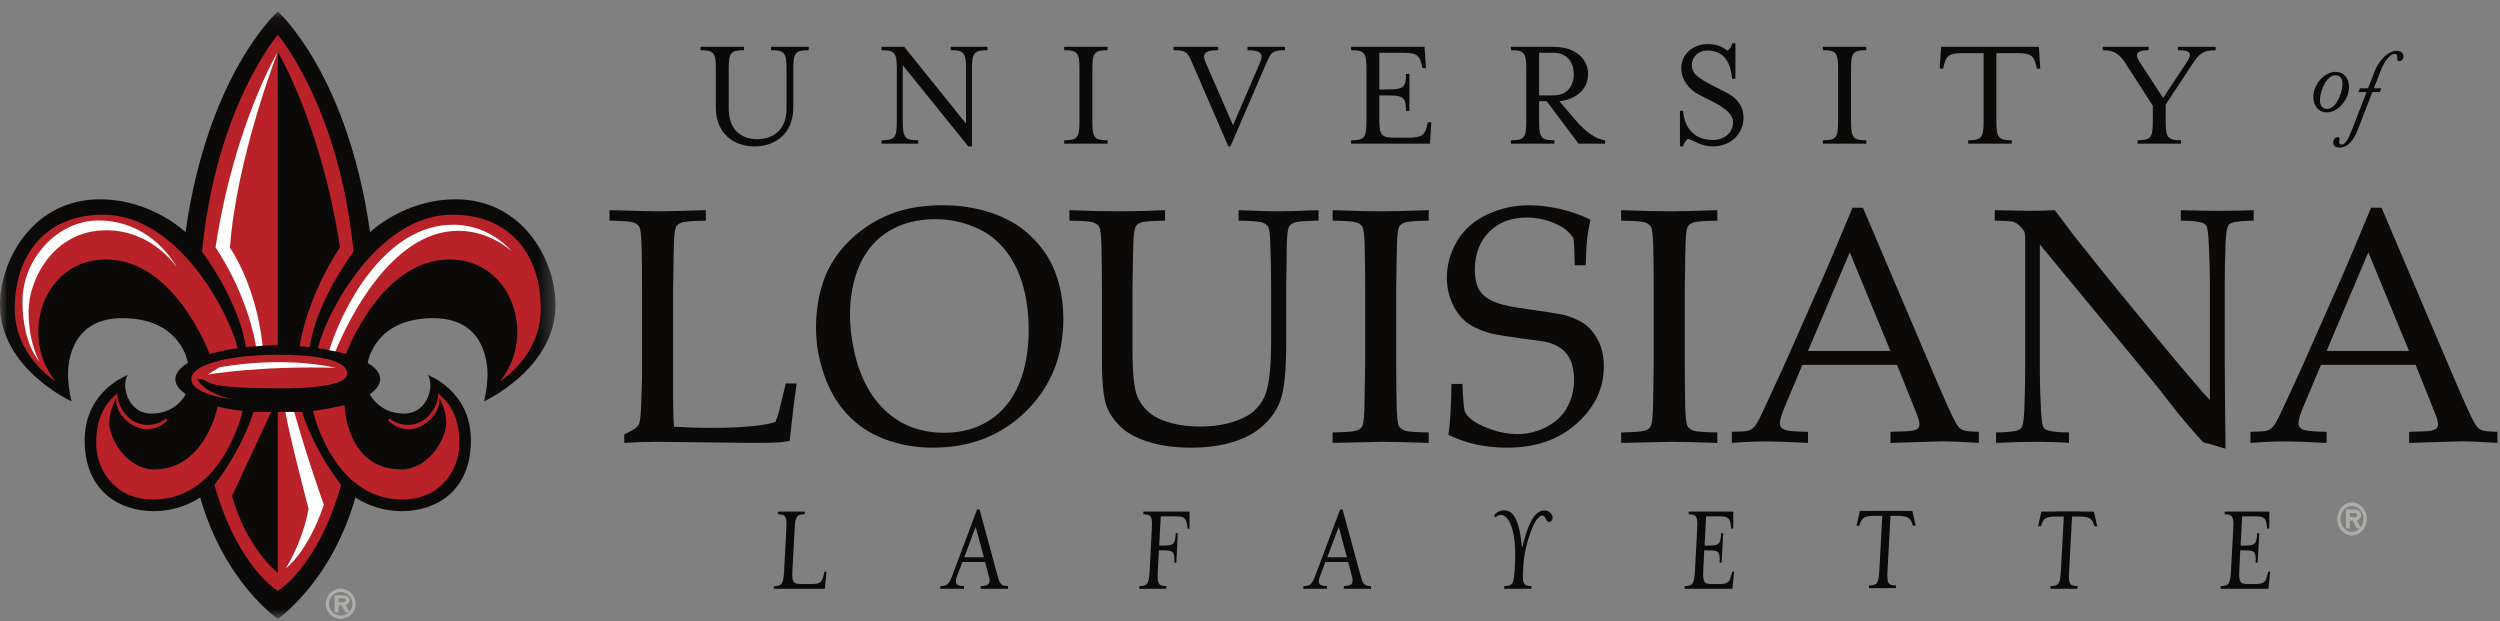<?xml version="1.0" encoding="UTF-8"?>
<svg width="165px" height="41px" viewBox="0 0 165 41" version="1.1" xmlns="http://www.w3.org/2000/svg" xmlns:xlink="http://www.w3.org/1999/xlink">
    <rect x="0" y="0" width="165" height="41" fill="#808080" stroke="none"/>
    <!-- Generator: Sketch 56.2 (81672) - https://sketch.com -->
    <title>Logo/normal-web</title>
    <desc>Created with Sketch.</desc>
    <defs>
        <polygon id="path-1" points="0.018 0.038 36.664 0.038 36.664 40.125 0.018 40.125"></polygon>
    </defs>
    <g id="Symbols" stroke="none" stroke-width="1" fill="none" fill-rule="evenodd">
        <g id="Wrapper/Header/subsite" transform="translate(-140, -93)">
            <g id="Logo" transform="translate(140, 90)">
                <g id="Logo/normal" transform="translate(0, 3)">
                    <g id="AcademicHorizontal_Web_Only" transform="translate(0, 0.719)">
                        <g id="Group-3">
                            <mask id="mask-2" fill="white">
                                <use xlink:href="#path-1"></use>
                            </mask>
                            <g id="Clip-2"></g>
                            <path d="M30.084,12.435 C26.654,12.435 24.425,14.604 24.425,14.604 C22.95,4.141 18.335,0.038 18.335,0.038 C18.335,0.038 13.716,4.141 12.244,14.604 C12.244,14.604 10.016,12.435 6.583,12.435 C2.227,12.435 0,16.381 0,19.406 C0,23.616 4.72,25.771 4.72,25.771 C4.72,25.771 4.489,24.84 4.489,23.99 C4.489,22.908 4.874,20.279 8.075,20.279 C11.985,20.279 12.401,23.241 12.401,23.241 C12.401,23.241 10.64,24.144 12.256,25.298 C12.256,25.298 11.653,26.577 10.013,26.577 C8.372,26.577 7.986,24.629 8.437,24.033 C8.437,24.033 5.588,25.039 5.588,28.354 C5.588,31.668 7.855,33.018 10.153,33.018 C11.981,33.018 13.211,32.109 13.211,32.109 C14.815,37.738 18.335,40.125 18.335,40.125 C18.335,40.125 21.852,37.738 23.459,32.109 C23.459,32.109 24.688,33.018 26.515,33.018 C28.81,33.018 31.08,31.668 31.08,28.354 C31.08,25.039 28.23,24.033 28.23,24.033 C28.682,24.629 28.297,26.577 26.656,26.577 C25.014,26.577 24.409,25.298 24.409,25.298 C26.028,24.144 24.268,23.241 24.268,23.241 C24.268,23.241 24.68,20.279 28.59,20.279 C31.794,20.279 32.176,22.908 32.176,23.99 C32.176,24.84 31.947,25.771 31.947,25.771 C31.947,25.771 36.664,23.616 36.664,19.406 C36.664,16.381 34.44,12.435 30.084,12.435" id="Fill-1" fill="#0C0A09" mask="url(#mask-2)"></path>
                        </g>
                        <path d="M22.671,39.02 L22.345,39.02 L22.345,38.773 L22.671,38.773 C22.755,38.773 22.822,38.831 22.822,38.9 C22.822,38.965 22.755,39.02 22.671,39.02 Z M23.083,38.9 C23.083,38.713 22.899,38.564 22.671,38.564 L22.083,38.564 L22.083,39.692 L22.345,39.692 L22.345,39.235 L22.532,39.235 L22.796,39.692 L23.083,39.692 L22.808,39.215 C22.967,39.169 23.083,39.043 23.083,38.9 L23.083,38.9 Z" id="Fill-4" fill="#AEADA9"></path>
                        <path d="M22.488,39.908 C22.06,39.908 21.713,39.556 21.713,39.13 C21.713,38.698 22.06,38.351 22.488,38.351 C22.917,38.351 23.264,38.698 23.264,39.13 C23.264,39.556 22.917,39.908 22.488,39.908 Z M22.488,38.137 C21.945,38.137 21.502,38.582 21.502,39.13 C21.502,39.677 21.945,40.121 22.488,40.121 C23.034,40.121 23.477,39.677 23.477,39.13 C23.477,38.582 23.034,38.137 22.488,38.137 L22.488,38.137 Z" id="Fill-5" fill="#AEADA9"></path>
                        <path d="M33.001,24.445 C35.435,21.466 33.811,16.405 29.681,16.405 C25.112,16.405 22.835,22.641 22.835,22.641 C22.835,22.641 22.546,22.561 22.138,22.473 C21.997,22.45 21.886,22.423 21.738,22.39 C21.494,22.343 21.235,22.296 20.977,22.261 C21.561,19.89 24.927,13.45 29.864,13.45 C33.606,13.45 35.691,16.03 35.691,19.662 C35.691,22.802 33.001,24.445 33.001,24.445 Z M26.498,30.264 C28.204,30.264 29.454,28.354 29.454,27.158 C29.454,26.329 28.984,25.536 28.984,25.536 C29.154,26.46 28.028,27.61 26.992,27.61 C26.086,27.61 25.61,27.008 25.61,27.008 L25.713,26.896 C25.713,26.896 26.183,27.325 26.887,27.325 C28.446,27.325 29.029,25.665 28.898,25.228 C29.382,25.641 30.321,26.435 30.321,28.55 C30.321,30.193 29.161,32.249 26.548,32.249 C21.937,32.249 20.656,26.398 20.656,26.398 C21.464,26.322 22.739,26.023 22.739,26.023 C22.739,26.023 22.826,30.264 26.498,30.264 Z M18.335,38.275 C18.335,38.275 15.688,36.743 14.155,31.284 C14.155,31.284 15.859,29.173 16.732,26.47 L17.898,26.47 L15.315,32.018 C16.29,35.509 18.335,37.091 18.335,37.091 L18.335,26.47 L18.836,26.47 C19.066,26.467 19.173,26.467 19.418,26.47 L19.935,26.47 C20.807,29.173 22.511,31.284 22.511,31.284 C20.98,36.743 18.335,38.275 18.335,38.275 Z M10.119,32.249 C7.506,32.249 6.347,30.193 6.347,28.55 C6.347,26.435 7.285,25.641 7.767,25.228 C7.635,25.665 8.222,27.325 9.779,27.325 C10.481,27.325 10.954,26.896 10.954,26.896 L11.06,27.008 C11.06,27.008 10.58,27.61 9.673,27.61 C8.636,27.61 7.515,26.46 7.68,25.536 C7.68,25.536 7.213,26.329 7.213,27.158 C7.213,28.354 8.463,30.264 10.17,30.264 C13.567,30.264 14.365,26.117 14.365,26.117 C14.365,26.117 15.201,26.322 16.013,26.398 C16.013,26.398 14.732,32.249 10.119,32.249 Z M6.984,16.405 C2.855,16.405 1.23,21.466 3.667,24.445 C3.667,24.445 0.974,22.802 0.974,19.662 C0.974,16.03 3.064,13.45 6.802,13.45 C11.743,13.45 15.109,19.89 15.688,22.261 C14.796,22.384 13.83,22.641 13.83,22.641 C13.83,22.641 11.555,16.405 6.984,16.405 Z M15.447,25.638 C15.447,25.638 12.626,25.395 12.626,24.284 C12.626,23.432 14.796,22.695 18.335,22.695 C20.129,22.695 22.915,22.861 22.915,23.944 C22.915,25.025 18.335,24.905 18.335,24.905 C12.578,24.905 14.249,24.302 12.994,24.302 C13.669,25.385 15.447,25.638 15.447,25.638 Z M18.335,1.583 C18.335,1.583 22.395,6.291 23.333,15.891 C23.333,15.891 20.902,19.087 20.438,22.185 C20.438,22.185 20.146,22.159 19.769,22.134 C20.402,18.488 22.441,15.612 22.441,15.612 C21.22,7.552 18.335,2.697 18.335,2.697 L18.335,22.057 C18.091,22.057 17.709,22.076 17.334,22.099 C17.212,22.105 17.04,22.123 16.896,22.134 C16.518,22.159 16.228,22.185 16.228,22.185 C15.763,19.087 13.334,15.891 13.334,15.891 C14.275,6.291 18.335,1.583 18.335,1.583 L18.335,1.583 Z" id="Fill-6" fill="#BA2229"></path>
                        <path d="M14.225,15.612 C14.225,15.612 16.263,18.488 16.896,22.134 C17.036,22.12 17.186,22.11 17.334,22.099 C16.888,18.007 15.177,15.635 15.177,15.635 C15.596,9.727 18.335,2.697 18.335,2.697 C18.335,2.697 15.447,7.552 14.225,15.612" id="Fill-7" fill="#FFFFFE"></path>
                        <path d="M21.376,32.594 C21.376,32.594 20.322,29.682 19.418,26.47 L18.836,26.47 C19.093,28.03 20.368,32.873 20.368,32.873 C19.935,35.16 18.856,36.8 18.856,36.8 C18.856,36.8 20.3,35.77 21.376,32.594" id="Fill-8" fill="#FFFFFE"></path>
                        <path d="M13.704,24.002 C13.704,24.002 17.106,23.41 22.175,23.559 C18.459,22.734 14.481,23.523 14.481,23.523 L13.704,24.002" id="Fill-9" fill="#FFFFFE"></path>
                        <path d="M7.002,14.479 C10.101,14.479 11.669,16.936 11.669,16.936 C11.669,16.936 10.119,13.833 6.48,13.833 C3.818,13.833 1.484,16.346 1.484,19.175 C1.484,22.001 2.601,23.137 2.601,23.137 C2.601,23.137 1.885,21.948 1.885,19.836 C1.885,17.725 3.54,14.479 7.002,14.479" id="Fill-10" fill="#FFFFFE"></path>
                        <path d="M29.909,14.113 C25.251,14.113 22.483,19.92 21.738,22.39 C21.879,22.418 22.015,22.445 22.138,22.473 C22.933,20.523 25.804,14.514 30.238,14.514 C32.395,14.514 33.773,15.875 33.773,15.875 C33.773,15.875 32.395,14.113 29.909,14.113" id="Fill-11" fill="#FFFFFE"></path>
                        <path d="M155.421,33.41 L155.094,33.41 L155.094,33.138 L155.421,33.138 C155.502,33.138 155.573,33.201 155.573,33.276 C155.573,33.351 155.502,33.41 155.421,33.41 Z M155.833,33.276 C155.833,33.071 155.648,32.907 155.421,32.907 L154.833,32.907 L154.833,34.152 L155.094,34.152 L155.094,33.645 L155.279,33.645 L155.544,34.152 L155.833,34.152 L155.557,33.624 C155.719,33.574 155.833,33.436 155.833,33.276 L155.833,33.276 Z" id="Fill-12" fill="#AEADA9"></path>
                        <path d="M155.231,34.384 C154.809,34.384 154.47,34.002 154.47,33.527 C154.47,33.053 154.809,32.672 155.231,32.672 C155.654,32.672 155.996,33.053 155.996,33.527 C155.996,34.002 155.654,34.384 155.231,34.384 Z M155.231,32.439 C154.696,32.439 154.261,32.927 154.261,33.527 C154.261,34.131 154.696,34.62 155.231,34.62 C155.767,34.62 156.204,34.131 156.204,33.527 C156.204,32.927 155.767,32.439 155.231,32.439 L155.231,32.439 Z" id="Fill-13" fill="#AEADA9"></path>
                        <path d="M41.2,28.513 L41.2,27.952 C41.64,27.742 41.924,27.576 42.045,27.454 C42.115,27.39 42.165,27.307 42.193,27.206 C42.257,27.004 42.3,26.571 42.322,25.91 C42.358,24.921 42.376,24.334 42.376,24.147 L42.376,18.33 C42.376,17.351 42.365,16.392 42.343,15.456 C42.322,14.77 42.269,14.365 42.187,14.238 C42.104,14.113 41.971,14.018 41.788,13.958 C41.604,13.896 41.084,13.858 40.228,13.844 L40.228,13.152 C41.983,13.201 43.07,13.227 43.487,13.227 C43.948,13.227 44.98,13.201 46.583,13.152 L46.583,13.844 C45.728,13.858 45.208,13.896 45.024,13.958 C44.842,14.018 44.713,14.104 44.642,14.212 C44.556,14.355 44.501,14.706 44.48,15.26 C44.471,15.404 44.452,16.427 44.425,18.33 L44.425,25.594 C44.425,26.352 44.444,26.968 44.48,27.442 C45.3,27.493 46.113,27.52 46.918,27.52 C48.947,27.52 50.367,27.39 51.181,27.13 C51.274,26.911 51.357,26.664 51.429,26.383 L51.86,24.589 L52.582,24.589 C52.425,25.663 52.271,26.924 52.119,28.373 C51.824,28.432 51.591,28.468 51.418,28.48 C51.043,28.503 50.468,28.513 49.692,28.513 L43.304,28.44 C42.614,28.44 41.912,28.464 41.2,28.513" id="Fill-14" fill="#0C0A09"></path>
                        <path d="M56.101,20.032 C56.101,20.717 56.169,21.414 56.305,22.12 C56.442,22.826 56.616,23.438 56.824,23.949 C57.169,24.815 57.619,25.541 58.177,26.129 C58.735,26.717 59.357,27.148 60.044,27.426 C60.73,27.704 61.492,27.844 62.325,27.844 C63.485,27.844 64.492,27.56 65.348,26.995 C66.204,26.429 66.841,25.63 67.263,24.605 C67.683,23.575 67.894,22.392 67.894,21.05 C67.894,19.902 67.742,18.847 67.441,17.88 C67.254,17.288 67.005,16.753 66.697,16.272 C66.387,15.793 66.018,15.375 65.59,15.018 C65.163,14.661 64.607,14.36 63.922,14.115 C63.24,13.87 62.502,13.747 61.711,13.747 C60.568,13.747 59.564,14.003 58.701,14.515 C57.838,15.027 57.189,15.768 56.753,16.738 C56.319,17.708 56.101,18.806 56.101,20.032 Z M53.856,20.93 C53.856,19.789 54.027,18.737 54.369,17.771 C54.71,16.805 55.277,15.936 56.068,15.164 C56.859,14.392 57.755,13.81 58.756,13.417 C59.755,13.023 60.899,12.827 62.186,12.827 C63.372,12.827 64.452,12.994 65.424,13.329 C66.394,13.664 67.19,14.11 67.813,14.661 C68.436,15.212 68.926,15.816 69.286,16.473 C69.558,16.963 69.777,17.541 69.94,18.204 C70.1,18.869 70.181,19.579 70.181,20.336 C70.181,22.764 69.368,24.787 67.738,26.405 C66.109,28.02 64.053,28.827 61.572,28.827 C60.441,28.827 59.388,28.642 58.41,28.275 C57.431,27.909 56.603,27.361 55.929,26.636 C55.251,25.912 54.738,25.033 54.385,23.997 C54.032,22.963 53.856,21.942 53.856,20.93 L53.856,20.93 Z" id="Fill-15" fill="#0C0A09"></path>
                        <path d="M70.581,13.844 L70.581,13.152 C71.754,13.201 72.843,13.227 73.85,13.227 C74.87,13.227 75.885,13.201 76.894,13.152 L76.894,13.844 C76.051,13.858 75.533,13.896 75.347,13.958 C75.161,14.018 75.036,14.104 74.971,14.212 C74.878,14.355 74.822,14.706 74.802,15.26 C74.791,15.404 74.773,16.427 74.745,18.33 L74.745,22.331 C74.745,23.879 74.846,24.901 75.044,25.395 C75.242,25.888 75.556,26.297 75.986,26.619 C76.318,26.867 76.764,27.062 77.324,27.211 C77.886,27.358 78.513,27.433 79.202,27.433 C80.009,27.433 80.724,27.333 81.351,27.135 C81.974,26.936 82.445,26.697 82.758,26.409 C83.069,26.125 83.304,25.807 83.457,25.454 C83.613,25.099 83.725,24.617 83.793,24.001 C83.862,23.385 83.894,22.604 83.894,21.66 L83.894,18.33 C83.894,17.351 83.878,16.392 83.841,15.456 C83.827,14.77 83.779,14.365 83.696,14.238 C83.615,14.113 83.481,14.018 83.294,13.958 C83.107,13.896 82.592,13.858 81.747,13.844 L81.747,13.152 C82.932,13.201 83.799,13.227 84.343,13.227 C84.84,13.227 85.733,13.201 87.024,13.152 L87.024,13.844 C86.174,13.858 85.657,13.896 85.473,13.958 C85.291,14.018 85.164,14.104 85.093,14.212 C85.006,14.356 84.954,14.706 84.931,15.26 C84.925,15.405 84.909,16.427 84.888,18.33 L84.888,21.952 C84.888,23.733 84.763,24.976 84.517,25.684 C84.268,26.389 83.813,27.013 83.15,27.552 C82.655,27.958 82.016,28.269 81.236,28.492 C80.458,28.715 79.59,28.827 78.642,28.827 C77.535,28.827 76.574,28.695 75.76,28.434 C74.947,28.172 74.329,27.824 73.905,27.394 C73.48,26.968 73.188,26.531 73.03,26.08 C72.828,25.491 72.728,24.499 72.728,23.109 L72.728,18.33 C72.728,17.351 72.717,16.392 72.696,15.456 C72.674,14.77 72.622,14.365 72.539,14.238 C72.457,14.113 72.324,14.018 72.14,13.958 C71.957,13.896 71.438,13.858 70.581,13.844" id="Fill-16" fill="#0C0A09"></path>
                        <path d="M94.297,27.822 L94.297,28.513 C92.769,28.464 91.762,28.44 91.281,28.44 L87.953,28.513 L87.953,27.822 C88.798,27.808 89.312,27.769 89.498,27.708 C89.684,27.647 89.813,27.562 89.886,27.454 C89.971,27.311 90.025,26.96 90.048,26.405 C90.056,26.255 90.074,25.231 90.1,23.336 L90.1,18.33 C90.1,17.351 90.09,16.392 90.068,15.456 C90.048,14.77 89.995,14.365 89.912,14.238 C89.829,14.113 89.696,14.018 89.514,13.958 C89.328,13.896 88.808,13.858 87.953,13.844 L87.953,13.152 C89.324,13.201 90.383,13.227 91.131,13.227 C91.851,13.227 92.906,13.201 94.297,13.152 L94.297,13.844 C93.446,13.858 92.93,13.896 92.748,13.958 C92.564,14.018 92.437,14.104 92.366,14.212 C92.279,14.355 92.227,14.706 92.205,15.26 C92.195,15.405 92.178,16.427 92.15,18.33 L92.15,23.336 C92.15,24.315 92.162,25.27 92.182,26.2 C92.205,26.883 92.255,27.292 92.34,27.422 C92.421,27.552 92.555,27.647 92.738,27.708 C92.922,27.769 93.442,27.808 94.297,27.822" id="Fill-17" fill="#0C0A09"></path>
                        <path d="M95.59,27.981 C95.708,27.289 95.777,26.17 95.797,24.619 L96.52,24.619 C96.557,25.671 96.616,26.295 96.698,26.486 C96.781,26.676 96.982,26.881 97.297,27.098 C97.616,27.313 98.041,27.506 98.574,27.676 C99.108,27.844 99.622,27.931 100.119,27.931 C100.847,27.931 101.516,27.763 102.128,27.426 C102.74,27.09 103.187,26.648 103.466,26.105 C103.75,25.557 103.889,24.974 103.889,24.352 C103.889,23.876 103.818,23.466 103.679,23.119 C103.539,22.772 103.325,22.493 103.038,22.282 C102.751,22.067 102.395,21.918 101.971,21.832 C101.703,21.792 101.172,21.716 100.373,21.613 C99.575,21.508 98.896,21.394 98.334,21.273 C97.584,21.042 97.034,20.774 96.682,20.464 C96.33,20.154 96.044,19.746 95.825,19.242 C95.605,18.739 95.494,18.195 95.494,17.612 C95.494,16.762 95.716,15.961 96.157,15.208 C96.601,14.455 97.256,13.871 98.121,13.453 C98.991,13.037 99.929,12.827 100.944,12.827 C101.554,12.827 102.222,12.909 102.945,13.071 C103.668,13.234 104.344,13.469 104.969,13.781 C104.867,14.235 104.797,14.659 104.752,15.051 C104.71,15.444 104.677,16.023 104.655,16.787 L103.932,16.787 C103.911,15.675 103.879,15.07 103.834,14.969 C103.657,14.71 103.41,14.475 103.1,14.267 C102.359,13.847 101.582,13.639 100.778,13.639 C99.733,13.639 98.898,13.957 98.275,14.593 C97.652,15.23 97.341,16.054 97.341,17.068 C97.341,17.681 97.451,18.155 97.675,18.49 C97.897,18.826 98.298,19.094 98.873,19.297 C99.27,19.432 99.916,19.562 100.814,19.683 C101.716,19.805 102.524,19.935 103.244,20.069 C103.92,20.271 104.419,20.513 104.742,20.791 C105.067,21.068 105.332,21.433 105.541,21.883 C105.749,22.335 105.852,22.862 105.852,23.47 C105.852,24.905 105.26,26.158 104.073,27.226 C102.886,28.294 101.352,28.827 99.466,28.827 C98.041,28.827 96.751,28.545 95.59,27.981" id="Fill-18" fill="#0C0A09"></path>
                        <path d="M113.344,27.822 L113.344,28.513 C111.811,28.464 110.807,28.44 110.325,28.44 L106.998,28.513 L106.998,27.822 C107.841,27.808 108.357,27.769 108.544,27.708 C108.731,27.647 108.858,27.562 108.929,27.454 C109.014,27.311 109.07,26.96 109.09,26.405 C109.099,26.255 109.119,25.231 109.145,23.336 L109.145,18.33 C109.145,17.351 109.135,16.392 109.112,15.456 C109.09,14.77 109.038,14.365 108.957,14.238 C108.874,14.113 108.739,14.018 108.557,13.958 C108.375,13.896 107.853,13.858 106.998,13.844 L106.998,13.152 C108.371,13.201 109.43,13.227 110.174,13.227 C110.894,13.227 111.949,13.201 113.344,13.152 L113.344,13.844 C112.49,13.858 111.973,13.896 111.791,13.958 C111.609,14.018 111.48,14.104 111.411,14.212 C111.324,14.355 111.269,14.706 111.249,15.26 C111.24,15.405 111.221,16.427 111.195,18.33 L111.195,23.336 C111.195,24.315 111.205,25.27 111.227,26.2 C111.249,26.883 111.302,27.292 111.383,27.422 C111.466,27.552 111.599,27.647 111.783,27.708 C111.965,27.769 112.486,27.808 113.344,27.822" id="Fill-19" fill="#0C0A09"></path>
                        <path d="M119.329,22.444 L124.769,22.444 L122.082,15.934 L119.329,22.444 Z M114.302,28.513 L114.302,27.779 C114.872,27.771 115.228,27.749 115.365,27.708 C115.506,27.67 115.635,27.593 115.756,27.479 C115.875,27.37 116.045,27.078 116.269,26.612 C116.398,26.344 116.867,25.33 117.673,23.572 L120.375,17.468 C120.67,16.798 121.3,15.304 122.267,12.99 L122.955,12.99 L127.571,23.841 C128.319,25.6 128.816,26.703 129.06,27.151 C129.196,27.404 129.346,27.57 129.509,27.649 C129.672,27.728 130.037,27.771 130.607,27.779 L130.607,28.513 C129.483,28.444 128.697,28.407 128.25,28.407 L124.773,28.513 L124.773,27.779 C125.578,27.765 126.067,27.738 126.241,27.702 C126.413,27.665 126.53,27.615 126.59,27.546 C126.653,27.477 126.682,27.394 126.682,27.292 C126.682,27.132 126.633,26.928 126.532,26.675 L125.206,23.364 L118.959,23.364 L117.786,26.145 C117.577,26.644 117.471,27.007 117.471,27.238 C117.471,27.339 117.5,27.422 117.558,27.487 C117.637,27.58 117.76,27.645 117.926,27.682 C118.191,27.738 118.66,27.771 119.327,27.779 L119.327,28.513 C118.112,28.448 117.2,28.416 116.594,28.416 C115.897,28.416 115.131,28.448 114.302,28.513 L114.302,28.513 Z" id="Fill-20" fill="#0C0A09"></path>
                        <path d="M131.739,28.513 L131.739,27.822 C132.499,27.815 132.997,27.757 133.235,27.649 C133.336,27.605 133.409,27.538 133.454,27.442 C133.526,27.301 133.575,26.921 133.607,26.312 C133.64,25.359 133.66,24.54 133.66,23.851 L133.66,15.053 C133.66,14.815 133.646,14.661 133.615,14.589 C133.559,14.459 133.429,14.305 133.228,14.124 C133.098,14.01 132.948,13.936 132.779,13.904 C132.611,13.871 132.235,13.851 131.653,13.844 L131.653,13.152 C132.895,13.18 133.678,13.195 133.998,13.195 C134.541,13.195 135.079,13.18 135.616,13.152 C136.219,13.951 136.664,14.54 136.947,14.92 L139.152,17.673 L142.369,21.599 C143.399,22.852 144.226,23.837 144.851,24.556 C145.247,25.031 145.582,25.406 145.852,25.679 L145.852,17.799 C145.852,17.095 145.825,16.269 145.777,15.321 C145.748,14.724 145.702,14.354 145.635,14.21 C145.587,14.117 145.51,14.049 145.409,14.006 C145.17,13.905 144.681,13.851 143.931,13.844 L143.931,13.152 C144.78,13.18 145.639,13.195 146.511,13.195 C147.329,13.195 148.073,13.18 148.743,13.152 L148.743,13.844 C147.992,13.851 147.495,13.905 147.257,14.006 C147.155,14.049 147.083,14.121 147.039,14.222 C146.966,14.36 146.917,14.737 146.886,15.356 C146.852,16.307 146.834,17.126 146.834,17.809 L146.834,23.003 C146.834,24.058 146.852,26.02 146.886,28.894 L145.777,28.568 L145.518,28.513 C145.473,28.501 145.433,28.476 145.399,28.448 C145.348,28.411 145.21,28.266 144.989,28.01 C144.39,27.325 143.953,26.808 143.673,26.459 L142.279,24.676 L134.63,15.414 L134.63,23.798 C134.63,24.511 134.654,25.355 134.705,26.324 C134.735,26.928 134.782,27.301 134.846,27.438 C134.897,27.542 134.972,27.613 135.073,27.657 C135.309,27.759 135.803,27.815 136.551,27.822 L136.551,28.513 C135.918,28.464 135.22,28.44 134.459,28.44 C133.624,28.44 132.718,28.464 131.739,28.513" id="Fill-21" fill="#0C0A09"></path>
                        <path d="M153.556,22.444 L158.994,22.444 L156.309,15.934 L153.556,22.444 Z M148.53,28.513 L148.53,27.779 C149.1,27.771 149.454,27.749 149.593,27.708 C149.735,27.67 149.865,27.593 149.981,27.479 C150.103,27.37 150.273,27.078 150.495,26.612 C150.627,26.344 151.093,25.33 151.9,23.572 L154.603,17.468 C154.898,16.798 155.529,15.304 156.49,12.99 L157.182,12.99 L161.798,23.841 C162.545,25.6 163.042,26.703 163.288,27.151 C163.425,27.404 163.574,27.57 163.736,27.649 C163.898,27.728 164.263,27.771 164.832,27.779 L164.832,28.513 C163.71,28.444 162.923,28.407 162.474,28.407 L159.002,28.513 L159.002,27.779 C159.806,27.765 160.295,27.738 160.465,27.702 C160.639,27.665 160.756,27.615 160.817,27.546 C160.877,27.477 160.91,27.394 160.91,27.292 C160.91,27.132 160.859,26.928 160.758,26.675 L159.434,23.364 L153.184,23.364 L152.011,26.145 C151.805,26.644 151.7,27.007 151.7,27.238 C151.7,27.339 151.728,27.422 151.785,27.487 C151.866,27.58 151.987,27.645 152.153,27.682 C152.419,27.738 152.886,27.771 153.556,27.779 L153.556,28.513 C152.338,28.448 151.429,28.416 150.822,28.416 C150.123,28.416 149.359,28.448 148.53,28.513 L148.53,28.513 Z" id="Fill-22" fill="#0C0A09"></path>
                        <path d="M50.89,2.595 L50.89,2.371 L53.376,2.371 L53.376,2.595 C52.495,2.595 52.358,2.765 52.358,3.831 L52.358,6.387 C52.358,8.059 51.209,8.944 49.797,8.944 C48.393,8.944 47.246,8.059 47.246,6.387 L47.246,3.831 C47.246,2.765 47.12,2.595 46.237,2.595 L46.237,2.371 L49.106,2.371 L49.106,2.595 C48.223,2.595 48.096,2.765 48.096,3.831 L48.096,6.441 C48.096,7.825 48.894,8.465 49.956,8.465 C51.072,8.465 51.911,7.825 51.911,6.441 L51.911,3.831 C51.911,2.765 51.772,2.595 50.89,2.595" id="Fill-23" fill="#0C0A09"></path>
                        <path d="M63.759,3.831 C63.759,2.765 63.63,2.595 62.749,2.595 L62.749,2.371 L65.171,2.371 L65.171,2.595 C64.289,2.595 64.151,2.765 64.151,3.831 L64.151,8.944 L63.907,8.944 L59.583,3.586 L59.583,7.293 C59.583,8.358 59.72,8.54 60.603,8.54 L60.603,8.763 L58.181,8.763 L58.181,8.54 C59.063,8.54 59.19,8.358 59.19,7.293 L59.19,3.831 C59.19,2.765 59.063,2.595 58.181,2.595 L58.181,2.371 L59.678,2.371 L63.759,7.442 L63.759,3.831" id="Fill-24" fill="#0C0A09"></path>
                        <path d="M70.237,8.763 L70.237,8.54 C71.118,8.54 71.245,8.358 71.245,7.293 L71.245,3.831 C71.245,2.765 71.118,2.595 70.237,2.595 L70.237,2.371 L73.105,2.371 L73.105,2.595 C72.223,2.595 72.095,2.765 72.095,3.831 L72.095,7.293 C72.095,8.358 72.223,8.54 73.105,8.54 L73.105,8.763 L70.237,8.763" id="Fill-25" fill="#0C0A09"></path>
                        <path d="M83.547,3.522 L81.21,8.944 L81.072,8.944 L78.723,3.522 C78.394,2.765 78.341,2.595 77.457,2.595 L77.457,2.371 L80.401,2.371 L80.401,2.595 C79.52,2.595 79.318,2.819 79.572,3.404 L81.379,7.549 L83.165,3.404 C83.419,2.829 83.217,2.595 82.335,2.595 L82.335,2.371 L84.81,2.371 L84.81,2.595 C83.928,2.595 83.876,2.765 83.547,3.522" id="Fill-26" fill="#0C0A09"></path>
                        <path d="M89.174,8.54 C90.056,8.54 90.185,8.358 90.185,7.293 L90.185,3.831 C90.185,2.765 90.056,2.595 89.174,2.595 L89.174,2.371 L94.018,2.371 L94.115,3.778 L93.892,3.778 L93.838,3.565 C93.69,3.01 93.585,2.765 92.607,2.765 L91.034,2.765 L91.034,5.184 L91.564,5.184 C92.627,5.184 92.797,5.055 92.797,4.161 L93.021,4.161 L93.021,6.6 L92.797,6.6 C92.797,5.705 92.627,5.578 91.564,5.578 L91.034,5.578 L91.034,7.133 C91.034,8.198 91.161,8.369 92.045,8.369 L92.956,8.369 C93.933,8.369 94.05,8.123 94.189,7.56 L94.242,7.346 L94.467,7.346 L94.382,8.763 L89.174,8.763 L89.174,8.54" id="Fill-27" fill="#0C0A09"></path>
                        <path d="M103.867,4.171 C103.867,3.404 103.442,2.765 102.516,2.765 L101.582,2.765 L101.582,5.578 L102.516,5.578 C103.442,5.578 103.867,4.949 103.867,4.171 Z M103.964,7.186 C104.588,7.932 105.3,8.465 105.937,8.54 L105.937,8.763 L104.184,8.763 L102.082,5.961 L101.582,5.961 L101.582,7.293 C101.582,8.358 101.71,8.54 102.592,8.54 L102.592,8.763 L99.722,8.763 L99.722,8.54 C100.604,8.54 100.733,8.358 100.733,7.293 L100.733,3.831 C100.733,2.765 100.604,2.595 99.722,2.595 L99.722,2.371 L102.528,2.371 C104.004,2.371 104.813,3.182 104.813,4.171 C104.813,5.098 104.121,5.834 102.92,5.961 L103.964,7.186 L103.964,7.186 Z" id="Fill-28" fill="#0C0A09"></path>
                        <path d="M111.087,8.944 L110.877,8.944 L110.877,6.6 L111.087,6.6 C111.087,6.6 111.11,8.519 113.055,8.519 C113.809,8.519 114.383,8.028 114.383,7.346 C114.383,6.856 113.894,6.441 113.162,6.057 L112.138,5.535 C111.525,5.216 110.962,4.587 110.962,3.778 C110.962,2.894 111.694,2.191 112.725,2.191 C113.352,2.191 113.703,2.393 114.021,2.627 C114.148,2.521 114.278,2.361 114.331,2.137 L114.54,2.137 L114.54,4.481 L114.318,4.481 C114.245,3.629 113.925,2.616 112.693,2.616 C112.099,2.616 111.661,3.032 111.661,3.565 C111.661,4.118 112.034,4.406 112.947,4.885 L113.966,5.407 C114.785,5.823 115.074,6.441 115.074,7.027 C115.074,8.188 114.148,8.944 113.055,8.944 C112.246,8.944 111.737,8.519 111.397,8.444 C111.269,8.55 111.142,8.709 111.087,8.944" id="Fill-29" fill="#0C0A09"></path>
                        <path d="M120.31,8.763 L120.31,8.54 C121.191,8.54 121.316,8.358 121.316,7.293 L121.316,3.831 C121.316,2.765 121.191,2.595 120.31,2.595 L120.31,2.371 L123.176,2.371 L123.176,2.595 C122.295,2.595 122.167,2.765 122.167,3.831 L122.167,7.293 C122.167,8.358 122.295,8.54 123.176,8.54 L123.176,8.763 L120.31,8.763" id="Fill-30" fill="#0C0A09"></path>
                        <path d="M134.659,3.81 L134.436,3.81 L134.384,3.596 C134.234,3.032 134.128,2.787 133.15,2.787 L131.76,2.787 L131.76,7.293 C131.76,8.358 131.897,8.54 132.779,8.54 L132.779,8.763 L129.9,8.763 L129.9,8.54 C130.781,8.54 130.919,8.358 130.919,7.293 L130.919,2.787 L129.528,2.787 C128.551,2.787 128.444,3.032 128.295,3.596 L128.242,3.81 L128.02,3.81 L128.115,2.371 L134.565,2.371 L134.659,3.81" id="Fill-31" fill="#0C0A09"></path>
                        <path d="M142.936,7.293 C142.936,8.358 143.064,8.54 143.945,8.54 L143.945,8.763 L141.079,8.763 L141.079,8.54 C141.96,8.54 142.085,8.358 142.085,7.293 L142.085,6.26 L140.323,3.522 C139.866,2.819 139.538,2.595 138.782,2.595 L138.782,2.371 L141.81,2.371 L141.81,2.595 C140.917,2.595 140.917,2.914 141.236,3.404 L142.767,5.748 L144.317,3.404 C144.689,2.829 144.637,2.595 143.743,2.595 L143.743,2.371 L146.23,2.371 L146.23,2.595 C145.336,2.595 145.114,2.894 144.689,3.522 L142.936,6.185 L142.936,7.293" id="Fill-32" fill="#0C0A09"></path>
                        <path d="M154.219,4.255 C153.782,4.195 153.422,4.659 153.228,5.268 C153.034,5.876 153.074,6.404 153.509,6.464 C153.943,6.524 154.3,6.051 154.492,5.443 C154.688,4.834 154.645,4.314 154.219,4.255 Z M153.441,6.689 C152.832,6.605 152.529,5.936 152.755,5.203 C152.995,4.472 153.677,3.946 154.285,4.031 C154.888,4.114 155.189,4.774 154.955,5.506 C154.724,6.238 154.043,6.772 153.441,6.689 L153.441,6.689 Z" id="Fill-33" fill="#0C0A09"></path>
                        <path d="M156.45,4.709 L156.721,4 C157.049,3.154 157.694,2.653 158.128,2.631 C158.561,2.611 158.69,2.913 158.609,3.129 C158.565,3.237 158.472,3.311 158.352,3.316 C158.051,3.332 158.411,2.822 158.019,2.84 C157.797,2.85 157.427,3.179 157.114,3.98 L156.841,4.691 L156.737,4.941 L155.613,7.845 C155.286,8.69 154.862,9.004 154.449,9.024 C154.037,9.044 153.926,8.754 154.012,8.545 C154.059,8.431 154.146,8.342 154.288,8.336 C154.588,8.322 154.186,8.833 154.567,8.815 C154.775,8.805 154.955,8.551 155.222,7.863 L156.345,4.96 L156.45,4.709" id="Fill-34" fill="#0C0A09"></path>
                        <polyline id="Fill-35" fill="#0C0A09" points="157.065 5.359 155.646 5.359 155.767 5.108 157.166 5.108 157.065 5.359"></polyline>
                        <path d="M51.077,37.962 C51.603,37.962 51.704,37.818 51.752,36.969 L51.897,34.21 C51.945,33.361 51.861,33.225 51.334,33.225 L51.339,33.047 L53.118,33.047 L53.113,33.225 C52.58,33.225 52.486,33.361 52.447,34.21 L52.303,36.841 C52.255,37.69 52.331,37.826 52.856,37.826 L53.609,37.826 C54.194,37.826 54.271,37.632 54.377,37.182 L54.416,37.011 L54.55,37.011 L54.436,38.143 L51.066,38.143 L51.077,37.962" id="Fill-36" fill="#0C0A09"></path>
                        <path d="M64.393,34.056 L63.64,36.061 L64.936,36.061 L64.393,34.056 Z M63.16,37.317 C62.987,37.786 63.093,37.962 63.628,37.962 L63.624,38.143 L62.057,38.143 L62.069,37.962 C62.526,37.962 62.631,37.843 62.868,37.224 L64.489,32.903 L64.65,32.903 L65.823,37.224 C65.99,37.826 66.058,37.962 66.531,37.962 L66.528,38.143 L64.723,38.143 L64.736,37.962 C65.262,37.962 65.399,37.776 65.266,37.317 L65.016,36.375 L63.518,36.375 L63.16,37.317 L63.16,37.317 Z" id="Fill-37" fill="#0C0A09"></path>
                        <path d="M76.506,35.289 L76.821,35.289 C77.454,35.289 77.569,35.185 77.601,34.474 L77.735,34.474 L77.638,36.418 L77.501,36.418 C77.541,35.704 77.434,35.604 76.799,35.604 L76.485,35.604 L76.415,36.969 C76.377,37.818 76.445,37.962 76.979,37.962 L76.967,38.143 L75.188,38.143 L75.2,37.962 C75.726,37.962 75.826,37.818 75.875,36.969 L76.019,34.21 C76.069,33.361 75.984,33.225 75.459,33.225 L75.463,33.047 L78.511,33.047 L78.511,34.168 L78.378,34.168 L78.357,33.999 C78.293,33.558 78.236,33.361 77.652,33.361 L76.611,33.361 L76.506,35.289" id="Fill-38" fill="#0C0A09"></path>
                        <path d="M88.356,34.056 L87.6,36.061 L88.898,36.061 L88.356,34.056 Z M87.119,37.317 C86.949,37.786 87.054,37.962 87.588,37.962 L87.584,38.143 L86.019,38.143 L86.031,37.962 C86.488,37.962 86.591,37.843 86.83,37.224 L88.449,32.903 L88.611,32.903 L89.786,37.224 C89.949,37.826 90.017,37.962 90.493,37.962 L90.486,38.143 L88.685,38.143 L88.698,37.962 C89.221,37.962 89.359,37.776 89.229,37.317 L88.977,36.375 L87.479,36.375 L87.119,37.317 L87.119,37.317 Z" id="Fill-39" fill="#0C0A09"></path>
                        <path d="M100.522,36.969 C100.473,37.818 100.55,37.962 101.075,37.962 L101.072,38.143 L99.276,38.143 L99.287,37.962 C99.814,37.962 99.911,37.818 99.964,36.969 L99.988,36.545 C100.113,34.125 99.525,33.26 99.05,33.26 C98.917,33.26 98.734,33.379 98.658,33.456 L98.637,33.26 C98.813,33.047 99.066,32.964 99.252,32.964 C99.895,32.964 100.287,33.592 100.455,35.467 C100.801,34.008 101.225,32.972 101.928,32.972 C102.292,32.972 102.488,33.26 102.472,33.481 C102.462,33.608 102.394,33.72 102.248,33.72 C101.934,33.72 102.088,33.312 101.775,33.312 C101.259,33.312 100.611,35.35 100.55,36.513 L100.522,36.969" id="Fill-40" fill="#0C0A09"></path>
                        <path d="M111.193,37.962 C111.717,37.962 111.818,37.818 111.866,36.969 L112.012,34.21 C112.061,33.361 111.975,33.225 111.45,33.225 L111.454,33.047 L114.401,33.047 L114.393,34.168 L114.26,34.168 L114.237,33.999 C114.177,33.558 114.118,33.361 113.534,33.361 L112.603,33.361 L112.501,35.289 L112.813,35.289 C113.447,35.289 113.562,35.185 113.595,34.474 L113.73,34.474 L113.629,36.418 L113.491,36.418 C113.532,35.704 113.427,35.604 112.792,35.604 L112.479,35.604 L112.42,36.841 C112.372,37.69 112.444,37.826 112.972,37.826 L113.514,37.826 C114.098,37.826 114.175,37.632 114.28,37.182 L114.32,37.011 L114.454,37.011 L114.338,38.143 L111.183,38.143 L111.193,37.962" id="Fill-41" fill="#0C0A09"></path>
                        <path d="M146.569,37.962 C147.095,37.962 147.197,37.818 147.245,36.969 L147.39,34.21 C147.439,33.361 147.354,33.225 146.828,33.225 L146.832,33.047 L149.78,33.047 L149.772,34.168 L149.636,34.168 L149.616,33.999 C149.553,33.558 149.497,33.361 148.913,33.361 L147.981,33.361 L147.879,35.289 L148.193,35.289 C148.826,35.289 148.939,35.185 148.971,34.474 L149.109,34.474 L149.007,36.418 L148.87,36.418 C148.91,35.704 148.805,35.604 148.171,35.604 L147.857,35.604 L147.799,36.841 C147.75,37.69 147.825,37.826 148.349,37.826 L148.892,37.826 C149.474,37.826 149.553,37.632 149.659,37.182 L149.697,37.011 L149.832,37.011 L149.715,38.143 L146.559,38.143 L146.569,37.962" id="Fill-42" fill="#0C0A09"></path>
                        <path d="M124.774,33.328 L124.577,36.928 C124.529,37.776 124.608,37.919 125.132,37.919 L125.129,38.098 L123.352,38.098 L123.354,37.919 C123.888,37.919 123.989,37.776 124.036,36.928 L124.23,33.328 L123.733,33.328 C122.96,33.328 122.857,33.513 122.72,33.973 L122.532,33.973 L122.752,33.004 L125.317,33.004" id="Fill-43" fill="#0C0A09"></path>
                        <path d="M123.652,33.004 L126.215,33.004 L126.437,33.973 L126.247,33.973 C126.11,33.513 126.005,33.328 125.237,33.328 L124.738,33.328" id="Fill-44" fill="#0C0A09"></path>
                        <path d="M136.755,33.371 L136.561,36.969 C136.512,37.818 136.59,37.962 137.115,37.962 L137.111,38.143 L135.332,38.143 L135.336,37.962 C135.87,37.962 135.971,37.818 136.019,36.969 L136.214,33.371 L135.712,33.371 C134.944,33.371 134.839,33.556 134.701,34.014 L134.515,34.014 L134.732,33.047 L137.301,33.047" id="Fill-45" fill="#0C0A09"></path>
                        <path d="M135.631,33.047 L138.197,33.047 L138.417,34.014 L138.231,34.014 C138.091,33.556 137.988,33.371 137.218,33.371 L136.719,33.371" id="Fill-46" fill="#0C0A09"></path>
                    </g>
                </g>
            </g>
        </g>
    </g>
</svg>